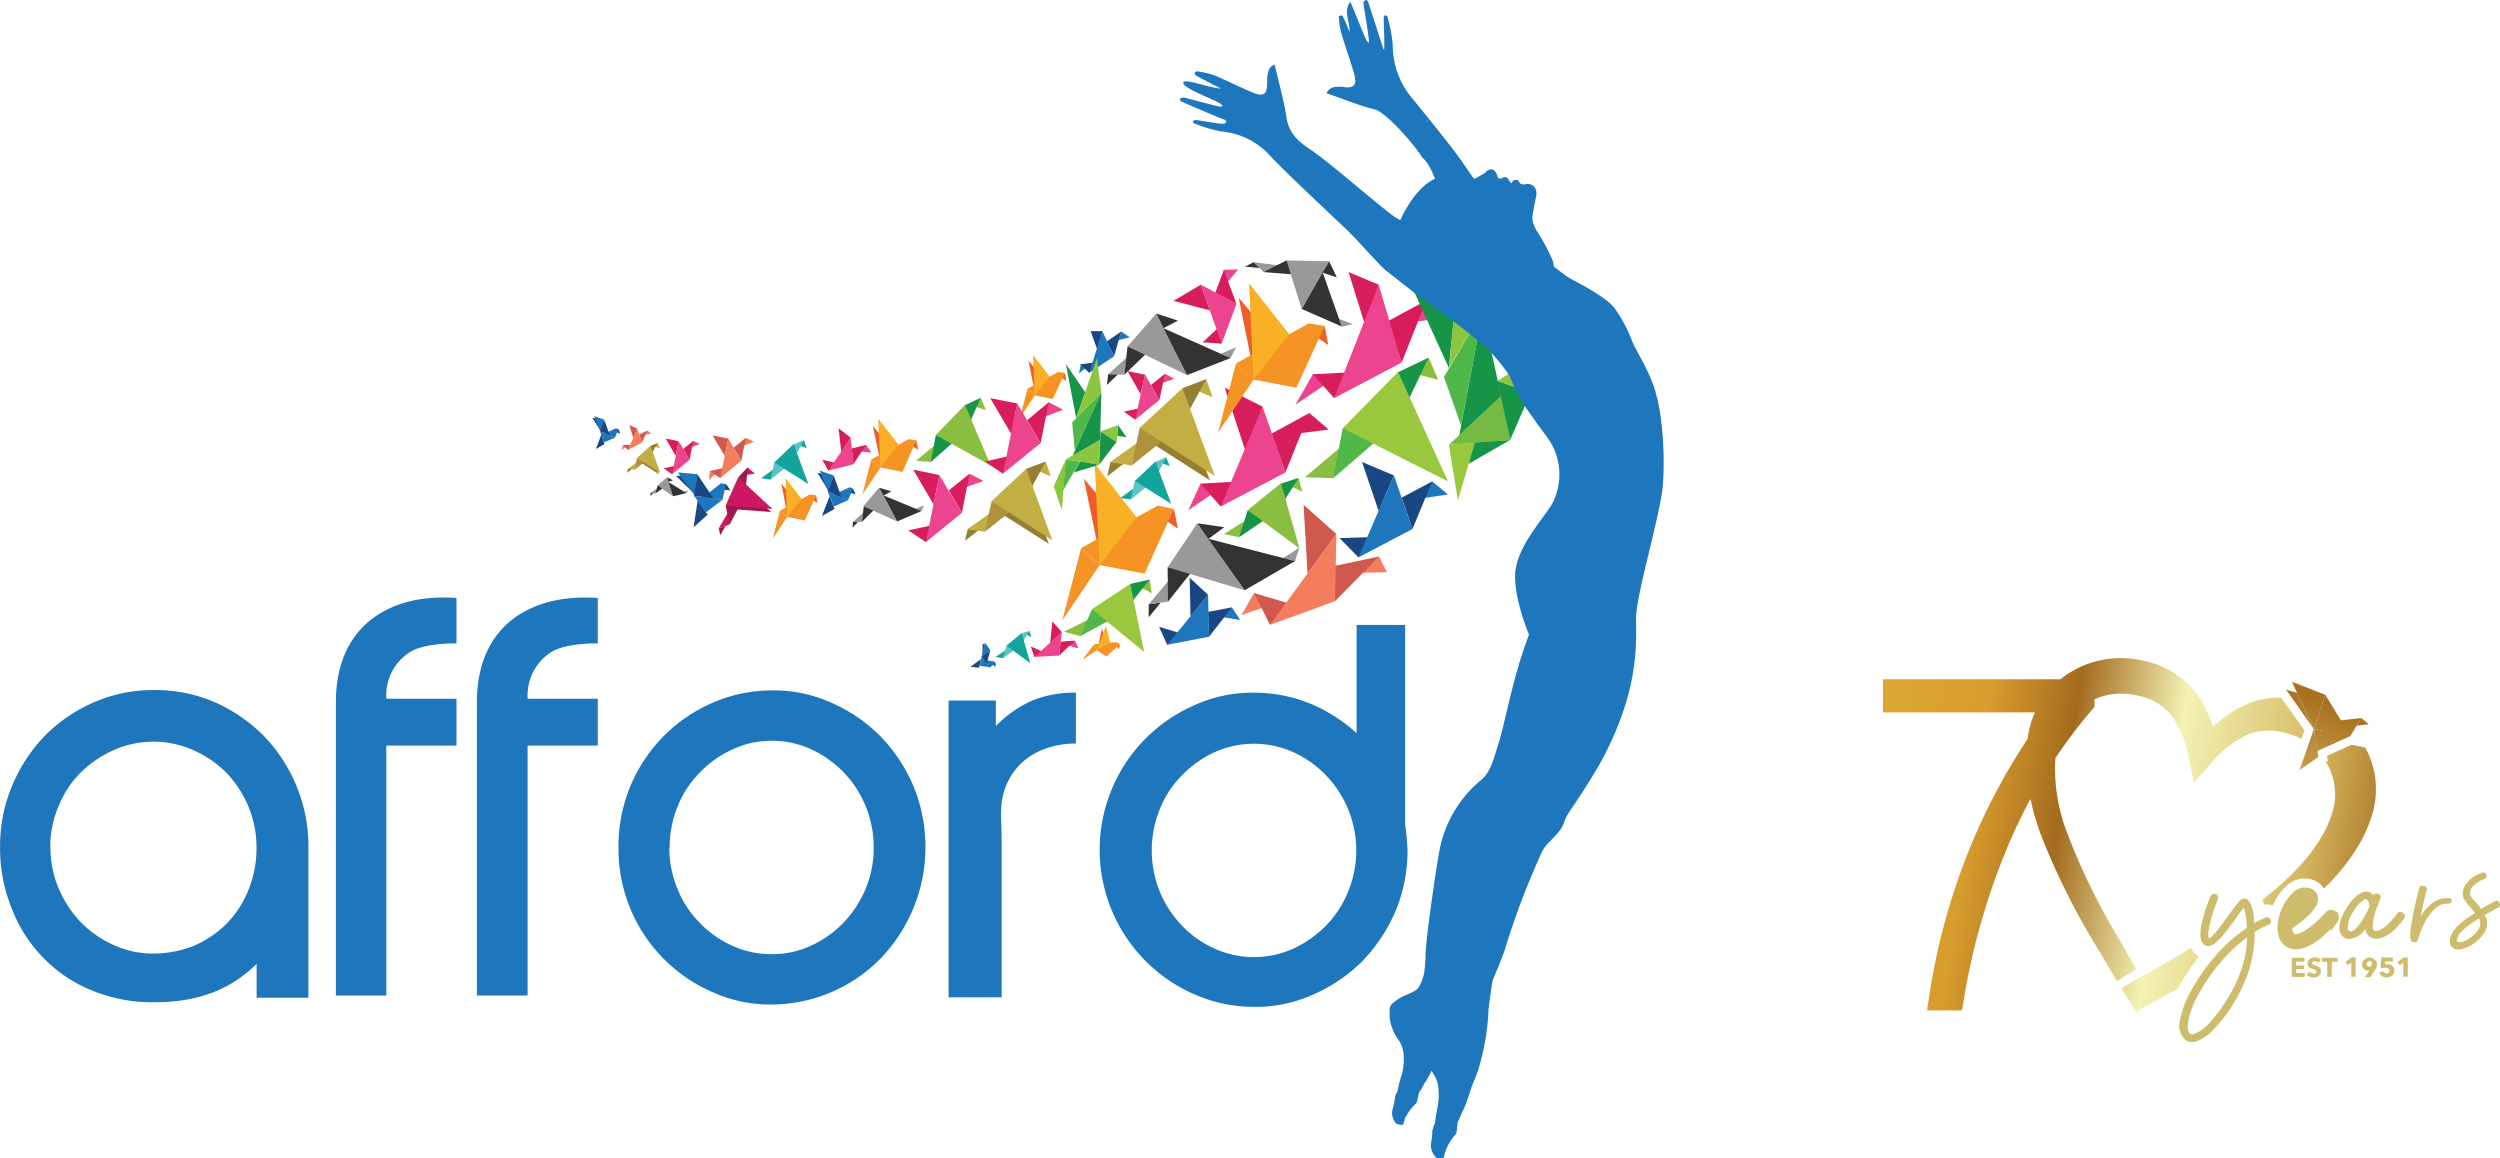 <svg id="Layer_1" data-name="Layer 1" xmlns="http://www.w3.org/2000/svg" xmlns:xlink="http://www.w3.org/1999/xlink" width="350.12" height="162.21" viewBox="0 0 350.12 162.21"><defs><linearGradient id="linear-gradient" x1="300.41" y1="807.32" x2="341.92" y2="709.19" gradientTransform="translate(-6.26 -626.31)" gradientUnits="userSpaceOnUse"><stop offset="0" stop-color="#dba731"/><stop offset="0.16" stop-color="#d89d2d"/><stop offset="0.3" stop-color="#a46b1f"/><stop offset="0.47" stop-color="#f3f3b4"/><stop offset="0.69" stop-color="#d5b761"/><stop offset="0.83" stop-color="#a7701f"/><stop offset="1" stop-color="#d0ab54"/></linearGradient><linearGradient id="linear-gradient-2" x1="303.05" y1="808.43" x2="344.56" y2="710.3" xlink:href="#linear-gradient"/><linearGradient id="linear-gradient-3" x1="299.62" y1="806.98" x2="341.14" y2="708.86" xlink:href="#linear-gradient"/><linearGradient id="linear-gradient-4" x1="294.97" y1="805.02" x2="336.49" y2="706.89" xlink:href="#linear-gradient"/><linearGradient id="linear-gradient-5" x1="299.81" y1="807.06" x2="341.32" y2="708.93" xlink:href="#linear-gradient"/><linearGradient id="linear-gradient-6" x1="298.43" y1="806.48" x2="339.95" y2="708.35" xlink:href="#linear-gradient"/><linearGradient id="linear-gradient-7" x1="294.82" y1="804.95" x2="336.34" y2="706.82" xlink:href="#linear-gradient"/><linearGradient id="linear-gradient-8" x1="269.11" y1="732.6" x2="356.58" y2="746.19" gradientTransform="translate(-3.05 -626.5)" xlink:href="#linear-gradient"/><linearGradient id="linear-gradient-9" x1="267.99" y1="739.89" x2="355.45" y2="753.48" gradientTransform="translate(-3.05 -626.5)" xlink:href="#linear-gradient"/><linearGradient id="linear-gradient-10" x1="265.34" y1="756.9" x2="352.81" y2="770.49" gradientTransform="translate(-3.05 -626.5)" xlink:href="#linear-gradient"/></defs><path d="M3.22,118.53A21.61,21.61,0,0,1,4.92,110,22.66,22.66,0,0,1,9.52,103a22,22,0,0,1,6.88-4.67,20.71,20.71,0,0,1,8.44-1.7,21.16,21.16,0,0,1,8.45,1.7A22.7,22.7,0,0,1,40.1,103,22.08,22.08,0,0,1,44.7,110a21.75,21.75,0,0,1,1.7,8.58v21.14H39.15v-4.73c-3.09,3-7.25,5.36-14.31,5.36A22.17,22.17,0,0,1,16,138.67,19.8,19.8,0,0,1,9.15,134a20.16,20.16,0,0,1-4.35-6.93A22.14,22.14,0,0,1,3.22,118.53Zm7.06.12a14.35,14.35,0,0,0,1.14,5.74,15.75,15.75,0,0,0,3.08,4.73,15.11,15.11,0,0,0,4.61,3.21,13,13,0,0,0,5.61,1.2,15.4,15.4,0,0,0,5.61-1.07,14.89,14.89,0,0,0,4.6-3.09A14.56,14.56,0,0,0,38,124.64a15.45,15.45,0,0,0,1.13-6A14.79,14.79,0,0,0,38,112.94a15.48,15.48,0,0,0-3.09-4.73,15,15,0,0,0-4.6-3.15,13.71,13.71,0,0,0-11.22,0,15.73,15.73,0,0,0-4.61,3.15,14,14,0,0,0-3.08,4.73,13.93,13.93,0,0,0-1.14,5.73Z" transform="translate(-3.21 0.01)" style="fill:#1e76bd"/><path d="M89.83,118.67a21.83,21.83,0,0,1,13.11-20.23,20.87,20.87,0,0,1,8.39-1.76,19.56,19.56,0,0,1,8.38,1.76,22.28,22.28,0,0,1,6.81,4.67,23,23,0,0,1,4.6,6.93,22.51,22.51,0,0,1-4.6,24.2,21.51,21.51,0,0,1-15.19,6.43,19.54,19.54,0,0,1-8.39-1.76,21.83,21.83,0,0,1-13.11-20.24Zm7.12,0a14.81,14.81,0,0,0,1.14,5.8,14,14,0,0,0,3.09,4.73,14.56,14.56,0,0,0,4.54,3.22,12.87,12.87,0,0,0,5.54,1.19,12.69,12.69,0,0,0,5.55-1.19,14.79,14.79,0,0,0,4.54-3.22,15.48,15.48,0,0,0,3.09-4.73,15,15,0,0,0,1.13-5.8,15.31,15.31,0,0,0-1.13-5.79,15,15,0,0,0-7.63-7.95,13,13,0,0,0-5.55-1.19,12.64,12.64,0,0,0-5.51,1.23,14.56,14.56,0,0,0-4.54,3.22,14,14,0,0,0-3.09,4.73A14.74,14.74,0,0,0,97,118.67Z" transform="translate(-3.21 0.01)" style="fill:#1e76bd"/><path d="M136,98.1h6.68v3.57a16.16,16.16,0,0,1,5-3.53A15.49,15.49,0,0,1,153.89,97v7.12c-4.34,0-8.44,2-9.95,6.37-.82,2.27-.45,4.54-.45,6.93v22.24h-7.43V98.1Z" transform="translate(-3.21 0.01)" style="fill:#1e76bd"/><path d="M200,115.44V87.51h-6.8v15.16a22.48,22.48,0,0,0-5.93-3.9A20.7,20.7,0,0,0,178.84,97a19.55,19.55,0,0,0-8.39,1.77,22.08,22.08,0,0,0,0,40.46,20.71,20.71,0,0,0,8.39,1.77,19.54,19.54,0,0,0,8.38-1.77,22.43,22.43,0,0,0,6.81-4.66,23.22,23.22,0,0,0,4.6-6.93,22,22,0,0,0,1.7-8.64A35.51,35.51,0,0,0,200,115.44Zm-8,9.45a14.45,14.45,0,0,1-3.09,4.73,15.73,15.73,0,0,1-4.54,3.21,13.41,13.41,0,0,1-11.09,0,14.53,14.53,0,0,1-4.54-3.21,15.12,15.12,0,0,1-3.09-4.73,15.32,15.32,0,0,1,0-11.6,14.1,14.1,0,0,1,3.09-4.72,15.31,15.31,0,0,1,4.54-3.22,13.41,13.41,0,0,1,11.09,0,14.79,14.79,0,0,1,4.54,3.22A15.16,15.16,0,0,1,192,124.89Z" transform="translate(-3.21 0.01)" style="fill:#1e76bd"/><path d="M67.14,83.73V90.1s-4.6-.13-6.68,1.32a7.13,7.13,0,0,0-3.15,6.18v.25h9.83v6.56H57.31v35H50.25v-41c0-2.83.44-8.69,5.73-12.22C60.08,83.48,64.68,83.6,67.14,83.73Z" transform="translate(-3.21 0.01)" style="fill:#1e76bd"/><path d="M86.93,83.73V90.1s-4.6-.13-6.68,1.32A7.13,7.13,0,0,0,77.1,97.6v.25h9.83v6.56H77.1v35H70v-41c0-2.83.44-8.69,5.73-12.22C79.93,83.48,84.54,83.6,86.93,83.73Z" transform="translate(-3.21 0.01)" style="fill:#1e76bd"/><path d="M169.63,71.44l1.71-3.72,1.19.63.19.06.25.32.07.12v.26l-.07.06Z" transform="translate(-3.21 0.01)" style="fill:#ec448f"/><polygon points="183.37 57.84 186.08 60.16 182.05 60.67 183.37 57.84" style="fill:#d71d5b"/><polygon points="180.03 66.16 183.37 57.84 178.08 60.73 180.03 66.16" style="fill:#d71d5b"/><polygon points="170.96 70.94 168.12 67.73 172.78 67.47 172.53 68.23 170.96 70.94" style="fill:#d71d5b"/><polygon points="171.52 54.3 174.49 63.38 176.82 56.95 171.52 54.3" style="fill:#d71d5b"/><polygon points="170.96 70.94 180.03 66.16 176.82 56.95 170.96 70.94" style="fill:#ec448f"/><path d="M154.32,52.28l.25-1.26.5.18h.07l.12.13v.19h0Z" transform="translate(-3.21 0.01)" style="fill:#1e76bd"/><polygon points="157.03 46.42 158.22 47.24 156.65 47.63 157.03 46.42" style="fill:#1e76bd"/><polygon points="156.02 49.9 157.03 46.42 155.01 47.81 156.02 49.9" style="fill:#194783"/><polygon points="152.55 52.23 151.29 51.02 153.18 50.77 153.12 51.09 152.55 52.23" style="fill:#194783"/><polygon points="152.74 46.37 153.69 49.01 154.38 46.37 152.74 46.37" style="fill:#194783"/><polygon points="152.55 52.23 156.02 49.9 154.38 46.37 152.55 52.23" style="fill:#1e76bd"/><path d="M184.64,56.67l2.45-4.29,1.26.7.19.06.26.31.06.13v.25l-.13.07Z" transform="translate(-3.21 0.01)" style="fill:#ec448f"/><polygon points="199.76 42.08 202.6 44.47 198.38 45.03 199.76 42.08" style="fill:#ec448f"/><polygon points="196.3 50.77 199.76 42.08 194.28 45.03 196.3 50.77" style="fill:#d71d5b"/><polygon points="186.84 55.76 183.88 52.41 188.73 52.16 188.48 52.98 186.84 55.76" style="fill:#d71d5b"/><polygon points="188.86 38.1 191.32 45.98 193.08 39.87 188.86 38.1" style="fill:#d71d5b"/><polygon points="186.84 55.76 196.3 50.77 193.08 39.87 186.84 55.76" style="fill:#ec448f"/><polygon points="109.43 67.73 110.07 71.08 111.52 70.25 109.43 67.73" style="fill:#f05c2b"/><polygon points="114.29 69.36 114.48 70.44 113.85 70 114.29 69.36" style="fill:#f05c2b"/><polygon points="113.41 69.25 109.24 71.52 110.25 72.39 110.25 72.39 112.71 72.89 114.29 69.36 113.41 69.25" style="fill:#f59324"/><path d="M113.47,72.38" transform="translate(-3.21 0.01)" style="fill:none"/><polygon points="112.27 69.88 110 66.97 110.25 72.39 112.27 69.88" style="fill:#f9b027"/><polyline points="110.25 72.39 108.24 75.42 109.24 71.52" style="fill:#f59324"/><polygon points="122.23 59.66 123.11 63.76 124.94 62.81 122.23 59.66" style="fill:#f05c2b"/><polygon points="128.34 61.67 128.6 63.01 127.78 62.49 128.34 61.67" style="fill:#f05c2b"/><polygon points="127.27 61.49 122.04 64.33 123.3 65.47 123.3 65.47 126.39 66.09 128.34 61.67 127.27 61.49" style="fill:#f59324"/><path d="M126.52,65.45" transform="translate(-3.21 0.01)" style="fill:none"/><polygon points="125.82 62.24 122.99 58.66 123.3 65.47 125.82 62.24" style="fill:#f9b027"/><polyline points="123.3 65.47 120.78 69.25 122.04 64.33" style="fill:#f59324"/><polygon points="154.32 88.03 153.87 90.17 154.95 90.05 154.32 88.03" style="fill:#f05c2b"/><polygon points="156.84 90.23 156.71 90.92 156.39 90.48 156.84 90.23" style="fill:#f05c2b"/><polygon points="156.33 89.92 153.24 90.23 153.62 91.06 153.62 91.06 154.95 91.94 156.84 90.23 156.33 89.92" style="fill:#f59324"/><path d="M156.84,91" transform="translate(-3.21 0.01)" style="fill:none"/><polygon points="155.51 89.98 154.88 87.64 153.62 91.06 155.51 89.98" style="fill:#f9b027"/><polyline points="153.62 91.06 151.6 92.38 153.24 90.23" style="fill:#f59324"/><polygon points="144.04 50.52 144.73 53.98 146.31 53.16 144.04 50.52" style="fill:#f05c2b"/><polygon points="149.15 52.23 149.33 53.35 148.71 52.91 149.15 52.23" style="fill:#f05c2b"/><polygon points="148.2 52.09 143.91 54.42 144.92 55.38 144.92 55.38 147.44 55.88 149.15 52.23 148.2 52.09" style="fill:#f59324"/><path d="M148.14,55.36" transform="translate(-3.21 0.01)" style="fill:none"/><polygon points="147 52.73 144.67 49.7 144.92 55.38 147 52.73" style="fill:#f9b027"/><polyline points="144.92 55.38 142.84 58.52 143.91 54.42" style="fill:#f59324"/><polygon points="151.79 67.03 153.56 75.61 157.34 73.59 151.79 67.03" style="fill:#f05c2b"/><polygon points="164.4 71.27 164.97 74.03 163.27 72.89 164.4 71.27" style="fill:#f05c2b"/><polygon points="162.13 70.81 151.42 76.75 153.94 79.08 154 79.14 160.3 80.33 164.4 71.27 162.13 70.81" style="fill:#f59324"/><path d="M157.15,79.07" transform="translate(-3.21 0.01)" style="fill:none"/><polygon points="159.17 72.45 153.31 64.95 154 79.14 159.17 72.45" style="fill:#f9b027"/><polyline points="154 79.14 148.77 86.89 151.42 76.75" style="fill:#f59324"/><polygon points="173.48 41.7 175.12 49.83 178.71 47.88 173.48 41.7" style="fill:#f05c2b"/><polygon points="185.52 45.66 186.02 48.31 184.45 47.24 185.52 45.66" style="fill:#f05c2b"/><polygon points="183.31 45.28 173.1 50.9 175.5 53.16 175.56 53.16 181.55 54.3 185.52 45.66 183.31 45.28" style="fill:#f59324"/><path d="M178.75,53.16" transform="translate(-3.21 0.01)" style="fill:none"/><polygon points="180.54 46.8 174.93 39.67 175.56 53.16 180.54 46.8" style="fill:#f9b027"/><polyline points="175.56 53.16 170.58 60.6 173.1 50.9" style="fill:#f59324"/><polygon points="130.8 62.44 128.28 64.52 130.36 64.7 131.31 62.44 130.8 62.44" style="fill:#89be40"/><polyline points="138.12 57.45 136.41 56.88 137.36 55.7 138.05 57.4" style="fill:#89be40"/><polygon points="130.36 64.7 133.51 61.94 131.06 60.92 130.36 64.7" style="fill:#169447"/><polygon points="135.97 58.84 137.36 55.7 135.09 56.77 135.15 58.47 135.97 58.84" style="fill:#169447"/><polygon points="138.75 65.2 131.06 60.92 135.15 56.7 138.75 65.2" style="fill:#89be40"/><polygon points="174.3 72.97 171.4 74.8 173.54 75.23 174.8 73.03 174.3 72.97" style="fill:#89be40"/><polyline points="182.37 68.86 180.66 68.05 181.86 66.92 182.37 68.81" style="fill:#89be40"/><polygon points="173.54 75.23 177.07 72.83 174.74 71.44 173.54 75.23" style="fill:#169447"/><polygon points="179.97 69.94 181.86 66.92 179.4 67.73 179.21 69.44 179.97 69.94" style="fill:#169447"/><polygon points="181.99 76.81 174.74 71.44 179.4 67.67 181.99 76.81" style="fill:#89be40"/><polygon points="187.53 62.81 182.74 66.84 186.71 66.97 188.54 62.81 187.53 62.81" style="fill:#89be40"/><polyline points="201.53 53.23 198.19 52.35 200.08 50.08 201.4 53.16" style="fill:#89be40"/><polygon points="186.71 66.97 192.7 61.8 188.04 59.98 186.71 66.97" style="fill:#50b749"/><polygon points="197.31 55.88 200.08 50.08 195.73 52.16 195.79 55.24 197.31 55.88" style="fill:#169447"/><polygon points="202.79 67.42 188.04 59.98 195.79 52.09 202.79 67.42" style="fill:#99c73d"/><polygon points="152.3 86.83 149.02 88.47 151.29 89.09 152.8 86.95 152.3 86.83" style="fill:#89be40"/><polyline points="161.38 83.11 159.61 82.22 161 81.16 161.31 83.05" style="fill:#89be40"/><polygon points="151.29 89.09 155.32 86.89 152.93 85.31 151.29 89.09" style="fill:#50b749"/><polygon points="158.66 84.11 161 81.16 158.29 81.78 157.91 83.56 158.66 84.11" style="fill:#169447"/><polygon points="160.24 91.31 152.93 85.31 158.29 81.78 160.24 91.31" style="fill:#99c73d"/><polygon points="108.24 65.78 106.6 66.97 107.92 67.17 108.55 65.78 108.24 65.78" style="fill:#11a59c"/><polyline points="113.03 62.81 111.96 62.38 112.59 61.62 112.96 62.74" style="fill:#11a59c"/><polygon points="107.92 67.17 109.94 65.53 108.43 64.77 107.92 67.17" style="fill:#5cc5c3"/><polygon points="111.58 63.56 112.59 61.62 111.14 62.24 111.07 63.31 111.58 63.56" style="fill:#5cc5c3"/><polygon points="113.22 67.8 108.43 64.77 111.14 62.19 113.22 67.8" style="fill:#11a59c"/><polygon points="158.73 68.42 156.9 69.75 158.35 69.94 159.04 68.42 158.73 68.42" style="fill:#11a59c"/><polyline points="163.83 65.28 162.64 64.83 163.33 64.02 163.77 65.2" style="fill:#11a59c"/><polygon points="158.35 69.94 160.56 68.17 158.92 67.36 158.35 69.94" style="fill:#5cc5c3"/><polygon points="162.26 66.09 163.33 64.02 161.75 64.7 161.75 65.83 162.26 66.09" style="fill:#5cc5c3"/><polygon points="164.02 70.56 158.92 67.36 161.82 64.64 164.02 70.56" style="fill:#11a59c"/><polygon points="140.76 91.11 139.44 92 140.45 92.19 141.02 91.17 140.76 91.11" style="fill:#11a59c"/><polyline points="144.42 89.22 143.66 88.84 144.17 88.34 144.42 89.17" style="fill:#11a59c"/><polygon points="140.45 92.19 142.02 91.06 140.95 90.42 140.45 92.19" style="fill:#5cc5c3"/><polygon points="143.35 89.72 144.17 88.34 143.03 88.72 142.97 89.47 143.35 89.72" style="fill:#5cc5c3"/><polygon points="144.29 92.89 140.95 90.42 143.09 88.66 144.29 92.89" style="fill:#11a59c"/><polygon points="204.62 59.59 202.22 52.8 207.64 43.59 204.62 59.59" style="fill:#50b749"/><polygon points="210.23 55.51 204.37 60.98 207.64 43.59 210.23 55.51" style="fill:#169447"/><polygon points="206.57 61.99 204.18 70.06 202.91 62.3 206.57 61.99" style="fill:#99c73d"/><polygon points="203.61 44.59 197.05 38.67 202.91 51.53 203.61 44.59" style="fill:#169447"/><polygon points="206.57 61.87 205.69 64.95 211.49 61.62 206.57 61.87" style="fill:#169447"/><polygon points="211.49 61.62 202.91 62.3 210.23 55.44 211.49 61.62" style="fill:#75bb43"/><polygon points="213.76 50.77 216.66 53.3 214.14 53.48 213.76 50.77" style="fill:#169447"/><polygon points="209.72 53.35 214.39 54.94 211.49 61.62 209.72 53.35" style="fill:#169447"/><polygon points="209.72 53.35 213.76 50.77 214.39 54.94 209.72 53.35" style="fill:#8cc640"/><polygon points="204.49 35.45 202.91 51.53 207.64 43.59 204.49 35.45" style="fill:#8cc640"/><polygon points="150.53 63.13 150.15 59.16 154.25 54.94 150.53 63.13" style="fill:#50b749"/><polygon points="154.06 61.62 150.22 63.83 154.25 54.94 154.06 61.62" style="fill:#169447"/><polygon points="149.27 64.33 147.57 68.11 148.71 71.44 149.27 64.33" style="fill:#8cc640"/><polygon points="151.23 64.64 148.89 68.67 149.27 64.33 151.23 64.64" style="fill:#50b749"/><polygon points="151.98 54.94 149.27 50.97 150.72 58.59 151.98 54.94" style="fill:#169447"/><polygon points="151.29 64.58 150.41 66.16 153.94 65.08 151.29 64.58" style="fill:#169447"/><polygon points="153.94 65.08 149.27 64.33 154.06 61.62 153.94 65.08" style="fill:#8cc640"/><polygon points="156.58 59.53 157.78 61.23 156.46 61.05 156.58 59.53" style="fill:#169447"/><polygon points="154.13 60.41 156.39 61.87 153.94 65.08 154.13 60.41" style="fill:#169447"/><polygon points="154.13 60.41 156.58 59.53 156.39 61.87 154.13 60.41" style="fill:#8cc640"/><polygon points="153.62 50.15 150.72 58.59 154.25 54.94 153.62 50.15" style="fill:#8cc640"/><polygon points="129.04 71.58 129.42 70.75 128.28 71.27 129.04 71.58" style="fill:#999"/><polygon points="125.63 73.03 129.04 71.58 123.68 69.36 125.63 73.03" style="fill:#333"/><polygon points="119.46 73.08 119.39 73.91 120.21 73.03 119.46 73.08" style="fill:#333"/><polygon points="123.68 69.44 124.82 68.81 123.11 68.3 123.68 69.44" style="fill:#333"/><polygon points="120.72 73.08 119.46 73.08 120.91 71.77 120.72 73.08" style="fill:#999"/><polygon points="120.97 70.89 120.72 73.08 122.99 70.81 120.97 70.89" style="fill:#333"/><polygon points="123.11 68.3 120.91 70.89 125.63 73.03 123.11 68.3" style="fill:#999"/><polygon points="96.13 69.06 96.39 68.67 95.76 68.81 96.13 69.06" style="fill:#999"/><polygon points="94.24 69.5 96.13 69.06 93.55 67.47 94.24 69.5" style="fill:#333"/><polygon points="91.15 69 91.03 69.44 91.53 69.06 91.15 69" style="fill:#333"/><polygon points="93.61 67.47 94.24 67.28 93.42 66.84 93.61 67.47" style="fill:#333"/><polygon points="91.79 69.11 91.15 69 91.97 68.42 91.79 69.11" style="fill:#999"/><polygon points="92.1 67.98 91.79 69.11 93.11 68.17 92.1 67.98" style="fill:#333"/><polygon points="93.42 66.84 92.1 67.98 94.24 69.5 93.42 66.84" style="fill:#999"/><polygon points="187.91 45.73 189.49 45.41 187.53 44.66 187.91 45.73" style="fill:#999"/><polygon points="182.3 43.27 187.91 45.73 185.2 38.05 182.3 43.27" style="fill:#333"/><polygon points="175.56 36.72 174.36 37.34 176.44 37.53 175.56 36.72" style="fill:#333"/><polygon points="185.14 38.16 187.22 38.85 186.15 36.59 185.14 38.16" style="fill:#333"/><polygon points="176.95 38.1 175.56 36.72 178.96 37.16 176.95 38.1" style="fill:#999"/><polygon points="180.16 36.47 176.95 38.1 182.43 38.55 180.16 36.47" style="fill:#333"/><polygon points="186.15 36.59 180.16 36.47 182.3 43.27 186.15 36.59" style="fill:#999"/><polygon points="172.34 50.15 173.1 48.63 171.02 49.52 172.34 50.15" style="fill:#999"/><polygon points="166.23 52.53 172.34 50.15 162.83 45.92 166.23 52.53" style="fill:#333"/><polygon points="155.2 52.41 155.01 53.92 156.58 52.41 155.2 52.41" style="fill:#333"/><polygon points="162.89 45.98 164.97 44.91 161.94 43.91 162.89 45.98" style="fill:#333"/><polygon points="157.47 52.48 155.2 52.41 157.78 50.08 157.47 52.48" style="fill:#999"/><polygon points="157.91 48.51 157.47 52.48 161.56 48.51 157.91 48.51" style="fill:#333"/><polygon points="161.94 43.91 157.91 48.51 166.23 52.53 161.94 43.91" style="fill:#999"/><polygon points="181.36 78.58 181.99 76.69 179.65 78.19 181.36 78.58" style="fill:#999"/><polygon points="174.3 82.67 181.36 78.58 169.07 75.42 174.3 82.67" style="fill:#333"/><polygon points="160.87 84.63 160.87 86.45 162.57 84.38 160.87 84.63" style="fill:#333"/><polygon points="169.13 75.55 171.46 73.84 167.68 73.28 169.13 75.55" style="fill:#333"/><polygon points="163.58 84.25 160.87 84.63 163.64 81.34 163.58 84.25" style="fill:#999"/><polygon points="163.52 79.45 163.58 84.25 167.93 78.77 163.52 79.45" style="fill:#333"/><polygon points="167.68 73.28 163.52 79.45 174.3 82.67 167.68 73.28" style="fill:#999"/><polygon points="103.57 67.67 102 71.27 107.99 71.7 103.57 67.67" style="fill:#a0164f"/><polygon points="104.71 65.47 103.7 66.59 105.71 66.34 104.71 65.47" style="fill:#cc1862"/><polygon points="100.67 73.97 100.86 74.97 101.62 73.66 100.67 73.97" style="fill:#a0164f"/><polygon points="103.38 66.84 104.71 65.47 104.46 68.23 103.38 66.84" style="fill:#a0164f"/><polygon points="102.18 73.47 100.67 73.97 101.93 71.83 102.18 73.47" style="fill:#cc1862"/><polygon points="101.62 70.81 102.18 73.47 104.08 69.88 101.62 70.81" style="fill:#a0164f"/><polygon points="103.38 66.84 101.62 70.81 108.17 71.27 103.38 66.84" style="fill:#cc1862"/><polygon points="116.37 66.59 115.99 68.67 114.48 66.22 116.37 66.59" style="fill:#194783"/><polygon points="119.46 68.42 119.83 69.25 118.7 68.86 119.46 68.42" style="fill:#194783"/><polygon points="116.75 66.59 115.99 68.86 114.79 65.91 116.75 66.59" style="fill:#1e76bd"/><polygon points="116.75 69.25 119.02 68.23 119.46 68.42 118.76 70.06 116.75 69.25" style="fill:#1e76bd"/><polygon points="115.93 68.86 116.75 66.59 117.88 69.69 115.93 68.86" style="fill:#194783"/><polygon points="116.87 71.27 115.11 72.27 116.18 69.5 116.87 71.27" style="fill:#194783"/><polygon points="116.75 70.94 115.93 68.86 118.76 70.06 116.75 70.94" style="fill:#1e76bd"/><polygon points="84.35 58.77 84.09 60.3 82.96 58.52 84.35 58.77" style="fill:#194783"/><polygon points="86.62 60.1 86.87 60.73 86.05 60.41 86.62 60.1" style="fill:#194783"/><polygon points="84.6 58.77 84.09 60.41 83.21 58.27 84.6 58.77" style="fill:#1e76bd"/><polygon points="84.66 60.73 86.24 59.98 86.62 60.1 86.11 61.3 84.66 60.73" style="fill:#1e76bd"/><polygon points="84.03 60.41 84.6 58.77 85.42 60.98 84.03 60.41" style="fill:#194783"/><polygon points="84.66 62.19 83.46 62.88 84.22 60.85 84.66 62.19" style="fill:#194783"/><polygon points="84.6 61.94 84.03 60.41 86.11 61.3 84.6 61.94" style="fill:#1e76bd"/><polygon points="138.49 90.86 137.61 91.88 137.61 90.11 138.49 90.86" style="fill:#194783"/><polygon points="139.44 92.89 139.38 93.44 138.94 92.81 139.44 92.89" style="fill:#194783"/><polygon points="138.68 91.06 137.48 91.94 137.93 89.98 138.68 91.06" style="fill:#1e76bd"/><polygon points="137.8 92.44 139.25 92.63 139.44 92.89 138.56 93.52 137.8 92.44" style="fill:#1e76bd"/><polygon points="137.48 91.94 138.68 91.06 138.18 93 137.48 91.94" style="fill:#194783"/><polygon points="137.11 93.52 135.91 93.39 137.36 92.31 137.11 93.52" style="fill:#194783"/><polygon points="137.17 93.25 137.48 91.94 138.56 93.44 137.17 93.25" style="fill:#1e76bd"/><polygon points="97.21 66.47 97.27 69.19 94.68 66.66 97.21 66.47" style="fill:#194783"/><polygon points="101.68 67.8 102.31 68.67 100.74 68.55 101.68 67.8" style="fill:#194783"/><polygon points="97.65 66.41 97.33 69.44 94.94 66.16 97.65 66.41" style="fill:#1e76bd"/><polygon points="98.4 69.69 100.99 67.67 101.68 67.8 101.18 70 98.4 69.69" style="fill:#1e76bd"/><polygon points="97.21 69.44 97.65 66.41 99.92 69.81 97.21 69.44" style="fill:#194783"/><polygon points="99.1 72.08 97.14 73.84 97.71 70.06 99.1 72.08" style="fill:#194783"/><polygon points="98.84 71.77 97.21 69.44 101.18 70 98.84 71.77" style="fill:#1e76bd"/><polygon points="143.54 67.03 139.06 71.19 146.88 76.17 143.54 67.03" style="fill:#967f33"/><polygon points="146.44 64.64 144.36 65.53 147.19 66.72 146.44 64.64" style="fill:#c3ae43"/><polygon points="135.53 74.09 135.15 75.73 137.04 74.28 135.53 74.09" style="fill:#967f33"/><polygon points="143.72 65.66 146.44 64.64 144.36 68.48 143.72 65.66" style="fill:#967f33"/><polygon points="137.93 74.47 135.53 74.09 138.62 71.89 137.93 74.47" style="fill:#c3ae43"/><polygon points="138.87 70.19 137.93 74.47 142.78 70.63 138.87 70.19" style="fill:#af933c"/><polygon points="143.72 65.66 138.87 70.19 147.38 75.67 143.72 65.66" style="fill:#c3ae43"/><polygon points="90.96 62.94 89.33 64.52 92.29 66.41 90.96 62.94" style="fill:#967f33"/><polygon points="92.1 62.05 91.34 62.38 92.42 62.81 92.1 62.05" style="fill:#c3ae43"/><polygon points="87.94 65.66 87.81 66.22 88.51 65.72 87.94 65.66" style="fill:#967f33"/><polygon points="91.09 62.44 92.1 62.05 91.28 63.51 91.09 62.44" style="fill:#967f33"/><polygon points="88.89 65.78 87.94 65.66 89.14 64.77 88.89 65.78" style="fill:#c3ae43"/><polygon points="89.2 64.14 88.89 65.78 90.71 64.33 89.2 64.14" style="fill:#af933c"/><polygon points="91.09 62.44 89.2 64.14 92.48 66.22 91.09 62.44" style="fill:#c3ae43"/><polygon points="165.35 56.06 159.86 61.12 169.44 67.28 165.35 56.06" style="fill:#967f33"/><polygon points="168.94 53.1 166.35 54.17 169.82 55.63 168.94 53.1" style="fill:#c3ae43"/><polygon points="155.51 64.7 155.07 66.72 157.34 64.95 155.51 64.7" style="fill:#967f33"/><polygon points="165.6 54.37 168.94 53.1 166.35 57.84 165.6 54.37" style="fill:#967f33"/><polygon points="158.48 65.2 155.51 64.7 159.29 61.99 158.48 65.2" style="fill:#c3ae43"/><polygon points="159.61 59.91 158.48 65.2 164.46 60.41 159.61 59.91" style="fill:#af933c"/><polygon points="165.6 54.37 159.61 59.91 170.14 66.66 165.6 54.37" style="fill:#c3ae43"/><polygon points="90.65 60.3 90.15 60.92 91.22 60.73 90.65 60.3" style="fill:#f47d5e"/><polygon points="89.52 60.85 89.89 61.99 90.65 60.3 89.52 60.85" style="fill:#d0594f"/><polygon points="87.25 62.3 87.94 62.44 87.06 63.01 87.25 62.3" style="fill:#f47d5e"/><polygon points="89.26 60.03 88.7 61.37 88.13 59.53 89.26 60.03" style="fill:#d0594f"/><polygon points="87.94 63.01 87.25 62.3 88.76 62.3 87.94 63.01" style="fill:#d0594f"/><polygon points="89.89 61.99 87.94 63.01 89.26 60.03 89.89 61.99" style="fill:#f47d5e"/><polygon points="104.46 61.3 103.76 62.56 105.59 61.87 104.46 61.3" style="fill:#f47d5e"/><polygon points="102.75 62.69 103.82 64.52 104.46 61.3 102.75 62.69" style="fill:#d0594f"/><polygon points="99.41 65.97 100.61 65.97 99.29 67.22 99.41 65.97" style="fill:#f47d5e"/><polygon points="102 61.42 101.49 63.83 99.79 60.98 102 61.42" style="fill:#d0594f"/><polygon points="100.86 66.97 99.41 65.97 101.93 65.39 100.86 66.97" style="fill:#d0594f"/><polygon points="103.82 64.52 100.86 66.97 102 61.42 103.82 64.52" style="fill:#f47d5e"/><polygon points="193.14 77.94 189.93 80.22 194.22 80.14 193.14 77.94" style="fill:#f47d5e"/><polygon points="186.84 79.27 186.97 84.19 193.14 77.94 186.84 79.27" style="fill:#d0594f"/><polygon points="175.62 83.05 178.46 84.56 173.86 86.14 175.62 83.05" style="fill:#f47d5e"/><polygon points="187.16 74.8 183.12 80.33 182.56 70.69 187.16 74.8" style="fill:#d0594f"/><polygon points="177.83 87.45 175.62 83.05 182.18 85 177.83 87.45" style="fill:#d0594f"/><polygon points="186.97 84.19 177.83 87.53 187.16 74.8 186.97 84.19" style="fill:#f47d5e"/><polygon points="121.29 62.3 120.21 63.2 122.04 63.38 121.29 62.3" style="fill:#ec448f"/><polygon points="119.27 62.81 119.52 65.02 121.29 62.3 119.27 62.81" style="fill:#d71d5b"/><polygon points="119.14 61.3 117.82 63.31 117.44 59.98 119.14 61.3" style="fill:#d71d5b"/><polygon points="115.99 65.91 115.17 64.39 117.5 64.95 115.99 65.91" style="fill:#d71d5b"/><polygon points="119.52 65.02 115.99 65.91 119.14 61.3 119.52 65.02" style="fill:#ec448f"/><polygon points="172.53 85.06 170.64 86.33 173.67 86.83 172.53 85.06" style="fill:#1e76bd"/><polygon points="169.19 85.69 169.32 89.17 172.53 85.06 169.19 85.69" style="fill:#194783"/><polygon points="169.19 83.3 166.73 86.33 166.61 80.91 169.19 83.3" style="fill:#194783"/><polygon points="163.46 90.3 162.32 87.78 166.04 88.91 163.46 90.3" style="fill:#194783"/><polygon points="169.32 89.17 163.46 90.3 169.19 83.3 169.32 89.17" style="fill:#1e76bd"/><polygon points="150.53 89.72 149.33 90.3 151.04 90.81 150.53 89.72" style="fill:#ec448f"/><polygon points="148.52 89.86 148.33 91.81 150.53 89.72 148.52 89.86" style="fill:#d71d5b"/><polygon points="148.71 88.53 147.07 90.05 147.38 87.02 148.71 88.53" style="fill:#d71d5b"/><polygon points="144.86 92 144.36 90.55 146.44 91.44 144.86 92" style="fill:#d71d5b"/><polygon points="148.33 91.81 144.86 92 148.71 88.53 148.33 91.81" style="fill:#ec448f"/><polygon points="135.78 66.34 134.58 68.48 137.74 67.36 135.78 66.34" style="fill:#ec448f"/><polygon points="132.88 68.67 134.71 71.83 135.78 66.34 132.88 68.67" style="fill:#d71d5b"/><polygon points="131.56 66.53 130.74 70.63 127.9 65.78 131.56 66.53" style="fill:#d71d5b"/><polygon points="129.67 75.92 127.21 74.28 131.5 73.34 129.67 75.92" style="fill:#d71d5b"/><polygon points="134.71 71.83 129.67 75.92 131.56 66.53 134.71 71.83" style="fill:#ec448f"/><polygon points="171.4 37.78 171.46 40.05 173.41 37.73 171.4 37.78" style="fill:#ec448f"/><polygon points="170.2 41.01 173.16 42.58 171.4 37.78 170.2 41.01" style="fill:#d71d5b"/><polygon points="168.18 39.87 169.44 43.47 164.34 42.13 168.18 39.87" style="fill:#d71d5b"/><polygon points="171.08 48.13 168.44 47.94 171.27 45.28 171.08 48.13" style="fill:#d71d5b"/><polygon points="173.16 42.58 171.08 48.13 168.18 39.87 173.16 42.58" style="fill:#ec448f"/><polygon points="163.14 52.35 162.32 53.8 164.46 53.05 163.14 52.35" style="fill:#ec448f"/><polygon points="161.19 53.92 162.38 56.01 163.14 52.35 161.19 53.92" style="fill:#d71d5b"/><polygon points="160.37 52.48 159.74 55.19 157.91 51.98 160.37 52.48" style="fill:#d71d5b"/><polygon points="158.98 58.77 157.4 57.65 160.24 57.02 158.98 58.77" style="fill:#d71d5b"/><polygon points="162.38 56.01 158.98 58.77 160.37 52.48 162.38 56.01" style="fill:#ec448f"/><polygon points="146.88 56.33 145.62 58.59 148.89 57.4 146.88 56.33" style="fill:#ec448f"/><polygon points="143.85 58.84 145.74 62.05 146.88 56.33 143.85 58.84" style="fill:#d71d5b"/><polygon points="142.46 56.51 141.64 60.8 138.68 55.76 142.46 56.51" style="fill:#d71d5b"/><polygon points="140.45 66.34 137.93 64.64 142.34 63.63 140.45 66.34" style="fill:#d71d5b"/><polygon points="145.74 62.05 140.45 66.34 142.46 56.51 145.74 62.05" style="fill:#ec448f"/><polygon points="200.58 67.42 198.5 69.88 202.79 69.25 200.58 67.42" style="fill:#1e76bd"/><polygon points="196.3 69.69 197.81 74.09 200.58 67.42 196.3 69.69" style="fill:#194783"/><polygon points="195.22 66.59 193.08 71.58 190.75 64.7 195.22 66.59" style="fill:#194783"/><polygon points="190.25 78.06 187.6 75.36 193.27 75.17 190.25 78.06" style="fill:#194783"/><polygon points="197.81 74.09 190.25 78.06 195.22 66.59 197.81 74.09" style="fill:#1e76bd"/><polygon points="97.08 61.74 96.51 62.74 98.02 62.19 97.08 61.74" style="fill:#ec448f"/><polygon points="95.69 62.88 96.58 64.39 97.08 61.74 95.69 62.88" style="fill:#d71d5b"/><polygon points="95.06 61.8 94.62 63.83 93.23 61.42 95.06 61.8" style="fill:#d71d5b"/><polygon points="94.12 66.41 92.92 65.58 95 65.14 94.12 66.41" style="fill:#d71d5b"/><polygon points="96.58 64.39 94.12 66.41 95.06 61.8 96.58 64.39" style="fill:#ec448f"/><path d="M207,42.88" transform="translate(-3.21 0.01)" style="fill:none;stroke:#5daa46;stroke-width:1.038px"/><path d="M212.5,33.81h0C212.56,33.74,212.5,33.74,212.5,33.81Z" transform="translate(-3.21 0.01)" style="fill:#1e76bd"/><path d="M231.75,47.67a19.42,19.42,0,0,0-2.39-4.47c-.89-1.26-3.66-2.84-5.86-4h0c-1.14-.57-2.27-1.64-2.59-1.77,0-.06,0-.06-.06-.12a.49.49,0,0,1-.07-.32c0-.13-.06-.19-.06-.31a2.85,2.85,0,0,0-.25-.63,26.46,26.46,0,0,0-2-3.66,5,5,0,0,1-.5-1.07,2.22,2.22,0,0,1-.13-1.14c.13-.88.32-1.82.51-2.71a1.8,1.8,0,0,0-.07-1,1.22,1.22,0,0,0-1.38-.69c-.38.06-.76.13-1-.44-.13-.25-.63-.19-.82,0a1,1,0,0,0-.19.38c-.12-.19-.31-.38-.38-.51-.25-.44-.44-.5-.88-.31s-.57.19-.75-.38c-.32-.88-.95-1.07-1.58-.44a1,1,0,0,1-.44.31c-.32.19-.63.38-1,.57-.06,0-.13.07-.19.07s-.06-.07-.13-.13-1.26-1.83-1.45-2.08c-1.19-1.83-5.73-7.38-7.12-9.08a11.59,11.59,0,0,1-2.71-7.44,20.28,20.28,0,0,0-.69-3.78.41.41,0,0,0-.32-.38c-.12,0-.25.07-.25.38,0,.63.13,3.72.06,4.29V7a.76.76,0,0,1-.12-.19c-.7-2.15-1.83-5.68-2.08-6.43-.13-.32-.25-.44-.38-.38s-.38.25-.32.5c.26,1.71.7,4.29.76,5.11V6c-.06-.06-.25-.32-.31-.25-.76-1.77-1.45-3.53-2.27-5.49a.08.08,0,0,1-.07.07h0v0c-.94,1.26,0,2.59-.06,4.16-.38-.94-.63-1.64-1-2.33h-.06c-.12,0-.31.06-.44.06A11.54,11.54,0,0,0,191,4.43c.57,2,1.26,3.85,1.83,5.8.38,1.39.19,1.89-.76,2a3.21,3.21,0,0,1-.76-.07,3.14,3.14,0,0,0-.75,0,1.56,1.56,0,0,0-1.58.89c2.27.75,4.48,1.7,6.75,2.26,1.7.45,5.73,5.17,6.68,6.75a4.58,4.58,0,0,1,.94,1.2,10.42,10.42,0,0,1,.82,1.76c-3,1.39-4.85,5.8-4.85,5.8l-.69-.38c-2.78-2-9-7.56-11.92-9.52-1.7-1.13-3-2.26-3.34-4.53-.38-2.46-1.07-4.86-1.64-7.32h-.06c-.82.26-1,1.26-1,2.34s-.12,1.7-.69,1.82a2.59,2.59,0,0,1-1.26-.25c-1.83-.75-3.66-1.7-5.49-2.46A13.15,13.15,0,0,0,171,10h-.13c-.19-.07-.63.31-.06.63s2.39,1.26,3.4,1.76c-1.39-.06-4.1-1.07-4.91-1-.26,0-.38.07-.38.19,0,.76,3.53,2,5.17,2.9.18.13.5.44.18.44H174c-.82-.19-3.28-.82-4.91-1.26h-.19c-.38,0-.76.32-.07.63s5.61,2.4,5.87,2.46.37.51-.13.57-3.15-.44-3.78-.51h-.19c-.51.07-.32.51,0,.51a19.5,19.5,0,0,0,3.59,1.07,10.49,10.49,0,0,1,7,3.53c2.14,2.27,8,7.75,10.27,9.9,2,1.89,3.72,4,5.68,5.92,0,0,4.72,3.72,5,3.91l.82.57L206.75,45c1.64,1.2,3.09,2.4,4.67,3.72a28.06,28.06,0,0,1,3.21,3.91,23.93,23.93,0,0,0,3.28,5.86c1,1.52,2,2.65,2.65,3.79a8.86,8.86,0,0,1,.25,7.81c-.88,2-4.79,5.74-5.36,9.77-.44,3.47,1.89,9,1.89,9s-.69,1.89-1.39,4.09a1.8,1.8,0,0,0-.06.32c-.88,2.58-2.27,9.26-2.77,10.71s-1,4-2.4,5.17a17,17,0,0,0-5.86,9.65c-.63,3.28-2,13.17-2,14.75v.63c-.06.44-.06.94-.12,1.39a5.88,5.88,0,0,1-.82,2.64,1.45,1.45,0,0,1-.63.57,6.13,6.13,0,0,1-.89.44,6.94,6.94,0,0,0-2.2,1.32,1.25,1.25,0,0,0-.38,1,6.21,6.21,0,0,0,1.13,3.91,4.25,4.25,0,0,1,.82,2.08,8.43,8.43,0,0,1-.25,3,14.06,14.06,0,0,0-.57,2.21c0,.13-.12.25-.18.38a1.67,1.67,0,0,0-.19.57,10.5,10.5,0,0,1-.26,1.38,2.21,2.21,0,0,0,.26,2.08c.19.32.56.32.88.38s.31-.25.38-.44a1.16,1.16,0,0,0,.12-.44,7.06,7.06,0,0,1,1.52-2.08c.37-.44.25-1.33.63-1.83s.44-.88.75-1.26a11.42,11.42,0,0,0,.82-1.51,5.2,5.2,0,0,1,.88,1.76,8.78,8.78,0,0,1,0,3.15c-.12.76-.31,1.52-.37,2.34,0,.12-.13.25-.19.44l-.19.63a12.64,12.64,0,0,1-.13,1.51,2.38,2.38,0,0,0,.51,2.14c.19.32.56.32.94.26s.32-.32.38-.51a2.62,2.62,0,0,1,.13-.44,6.58,6.58,0,0,1,1.38-2.33c.38-.51.13-1.39.44-2s.38-.94.63-1.38c.57-1.07,1.08-3.15,1.58-4.23a15.32,15.32,0,0,0,.82-2.39,33.16,33.16,0,0,0,1.13-6.49,14.07,14.07,0,0,1,.13-1.72c0-.19.32-2.14.32-2.39,0,0,.06-.32.18-1,.7-1.76,1.45-3.47,1.71-4.35a109.08,109.08,0,0,1,5.29-13.87c.82-1.38,2.52-2.39,3-3.91s1.14-1.7,4.92-8.06c5.93-10.72,5.11-17.59,5.17-20.74s3.34-14.25,3.72-18.16,0-10.08-.95-13.11h0l-.06-.31C234.24,52,232.16,48.81,231.75,47.67ZM203,16.85a.35.35,0,0,1,.19.25h0A.67.67,0,0,1,203,16.85Z" transform="translate(-3.21 0.01)" style="fill:#1e76bd"/><polygon points="330.69 100.55 329.17 103.06 324.52 105.16 325.41 101.17 330.69 100.55" style="fill:url(#linear-gradient)"/><polygon points="331.72 101.43 330.03 101.64 330.69 100.55 331.72 101.43" style="fill:url(#linear-gradient-2)"/><polygon points="329.17 103.06 324.05 102.11 325.65 97.3 329.17 103.06" style="fill:url(#linear-gradient-3)"/><polygon points="320.98 95.48 324.05 102.11 325.65 97.3 320.98 95.48" style="fill:url(#linear-gradient-4)"/><polygon points="329.17 103.06 324.52 105.16 324.05 102.11 329.17 103.06" style="fill:url(#linear-gradient-5)"/><polygon points="322.05 107.84 324.69 106.01 324.05 102.11 322.05 107.84" style="fill:url(#linear-gradient-6)"/><polygon points="324.05 102.11 320.16 96.59 321.68 97.01 324.05 102.11" style="fill:url(#linear-gradient-7)"/><path d="M353.27,126.45a.52.52,0,0,1,.05.37.43.43,0,0,1-.23.28l-.63.34-1.27.68a2.35,2.35,0,0,1,0,2.4,5.22,5.22,0,0,1-1.65,1.69,4,4,0,0,1-1.88.73h-.1a2,2,0,0,1-.34,0,1,1,0,0,1-.89-.93c-.2-1.21,1-2.61,3.51-4.16-.18-.23-.41-.52-.73-.86l-.37-.44c-.07-.11-.16-.22-.27-.37a3.18,3.18,0,0,1-.23-.4.79.79,0,0,1-.1-.33,2.37,2.37,0,0,1,.05-.88,2.85,2.85,0,0,1,.34-.73,3.24,3.24,0,0,1,.52-.59,5,5,0,0,1,.57-.46c.19-.11.38-.22.57-.31a3.12,3.12,0,0,1,.42-.18l.2-.09a.48.48,0,0,1,.37,0,.45.45,0,0,1,.24.28.59.59,0,0,1,0,.37.49.49,0,0,1-.28.23l-.24.1a5.28,5.28,0,0,0-.53.27,7.33,7.33,0,0,0-.64.45,2.21,2.21,0,0,0-.47.62,1.22,1.22,0,0,0-.14.73c0,.06.12.29.73,1a12.86,12.86,0,0,1,.82,1l1.32-.73.62-.33a.37.37,0,0,1,.34-.06A.46.46,0,0,1,353.27,126.45ZM350.4,130a1.49,1.49,0,0,0,0-1.39c-2.19,1.32-3.21,2.4-3.09,3.19,0,0,0,.11.15.14a2.27,2.27,0,0,0,1.46-.46,4.31,4.31,0,0,0,1.51-1.49Z" transform="translate(-3.21 0.01)" style="fill:#cebc6d"/><path d="M346.45,125.85a.34.34,0,0,1,.08.47.3.3,0,0,1-.14.11.62.62,0,0,1-.37.11,2.37,2.37,0,0,0-1.73.67,6.44,6.44,0,0,0-1.46,1.9,13.67,13.67,0,0,0-1,2.52.44.44,0,0,1-.41.32h-.08a.49.49,0,0,1-.45-.21c-.35-.51,0-2.92,1.13-7.42a.4.4,0,0,1,.23-.26.74.74,0,0,1,.39,0,.51.51,0,0,1,.34.17.33.33,0,0,1,.09.31c-.34,1.35-.61,2.61-.84,3.77a6.67,6.67,0,0,1,1.58-1.81,3.36,3.36,0,0,1,2.3-.73A.56.56,0,0,1,346.45,125.85Z" transform="translate(-3.21 0.01)" style="fill:#cebc6d"/><path d="M340,128.2a.54.54,0,0,1-.08.41l-.32.43a7.44,7.44,0,0,1-.59.67,9,9,0,0,1-.82.81,4,4,0,0,1-1,.62,2.79,2.79,0,0,1-1.05.32,1.91,1.91,0,0,1-.94-.21,1.43,1.43,0,0,1-.73-1.17,2.91,2.91,0,0,1-2.14,1.4,2,2,0,0,1-.35,0,1.42,1.42,0,0,1-1.14-1.42,4,4,0,0,1,.47-1.95,8.83,8.83,0,0,1,1.29-2,3.77,3.77,0,0,1,1.46-1.13,1.28,1.28,0,0,1,1.1,0,1.61,1.61,0,0,1,.44.38.67.67,0,0,1,.26-.21.47.47,0,0,1,.4,0,.65.65,0,0,1,.3.29.47.47,0,0,1,0,.4c-.16.49-.35,1-.56,1.46a10.57,10.57,0,0,0-.47,2c-.05.53,0,.87.17,1a.67.67,0,0,0,.63,0,3.42,3.42,0,0,0,.73-.39,6.31,6.31,0,0,0,.73-.64c.24-.23.46-.48.68-.73s.33-.42.45-.61a.6.6,0,0,1,.34-.21.47.47,0,0,1,.4.08A.59.59,0,0,1,340,128.2Zm-5-1.3.08-.21a.72.72,0,0,1-.12-.21.79.79,0,0,0-.34-.55h-.06a.28.28,0,0,0-.13,0,4.07,4.07,0,0,0-1.63,1.71A4.23,4.23,0,0,0,332,130a.39.39,0,0,0,.31.4c.36.08.8-.21,1.29-.89A14,14,0,0,0,335.07,126.9Z" transform="translate(-3.21 0.01)" style="fill:#cebc6d"/><path d="M334.45,104.67a12.06,12.06,0,0,1,1.08,9c-1,3.68-3.24,7.22-6.86,10.77a3,3,0,0,0-2-1.35,3.63,3.63,0,0,0-3.27,1,7.78,7.78,0,0,0-1.73,2.37h0c-.06.11-.11.23-.16.33h0a2.41,2.41,0,0,0-1.22-.11c-.07-.23-.14-.46-.23-.68,5.54-4.3,8.74-8.44,9.89-12.58a8.58,8.58,0,0,0-1-6.71h0l.27-.18-.13-.67,3.43-1.56Z" transform="translate(-3.21 0.01)" style="fill:url(#linear-gradient-8)"/><path d="M330.23,128.44a.51.51,0,0,1-.12.38,8.86,8.86,0,0,1-.73.77c-.28.28-.68.68-1.21,1.13a9,9,0,0,1-1.68,1.19,4.08,4.08,0,0,1-1.66.52h-.12a1.88,1.88,0,0,1-1.21-.4,2.23,2.23,0,0,1-.78-1.33,4.11,4.11,0,0,1,0-1.71,7.79,7.79,0,0,1,.57-1.75,6,6,0,0,1,1.33-1.86,1.85,1.85,0,0,1,1.69-.58,1.16,1.16,0,0,1,1,.86,1.54,1.54,0,0,1-.28,1.08,5.55,5.55,0,0,1-1,1.2c-.43.39-.84.73-1.21,1s-.73.56-1.11.83a1.65,1.65,0,0,0,.46,1.39.83.83,0,0,0,.8.15,4.11,4.11,0,0,0,1.08-.45,7.76,7.76,0,0,0,1.2-.83c.41-.34.79-.68,1.12-1s.64-.64.89-.93a.52.52,0,0,1,.37-.19.5.5,0,0,1,.4.13A.51.51,0,0,1,330.23,128.44Zm-4.61-1.63a2.39,2.39,0,0,0,.68-.9H326a1.43,1.43,0,0,0-.85.52,5.26,5.26,0,0,0-.87,1.33h0c-.07.15-.14.3-.2.45a15.25,15.25,0,0,0,1.5-1.4Z" transform="translate(-3.21 0.01)" style="fill:#cebc6d"/><path d="M322.66,97.68l3.28,4.6-.42,1.19a9.11,9.11,0,0,0-2.07-.79,8.29,8.29,0,0,0-5.6.24,15.6,15.6,0,0,0-5.19,4.21l-2.19,2.43-.68-3.14a15.25,15.25,0,0,0-2.4-6.14,8.25,8.25,0,0,0-4.73-2.87h-.05a9.39,9.39,0,0,0-6.07.51V99l-.32.36a71.34,71.34,0,0,0-5.16,6.82,24.88,24.88,0,0,0,1.67,10.5,91.27,91.27,0,0,0,7.42,15.09l.67,1.17h0l1.57,2.82-2.7,1.63-2.36-4a100.1,100.1,0,0,1-8.3-16.5,37.53,37.53,0,0,1-1.46-5c-1,1.82-1.9,3.72-2.74,5.62a95.09,95.09,0,0,0-6.66,22.89l-.19,1.09h-4.89l.22-1.46a91.33,91.33,0,0,1,6.27-22.47,87.48,87.48,0,0,1,7.58-14.07,15.23,15.23,0,0,1,.41-2h0a10,10,0,0,1,.64-1.73H266.93V95.12h24.84a13.91,13.91,0,0,1,1.87-1.26,13.58,13.58,0,0,1,10-1.27,12.39,12.39,0,0,1,7,4.27,15.72,15.72,0,0,1,2.48,4.94,15.88,15.88,0,0,1,4.64-3.13A11.32,11.32,0,0,1,322.66,97.68Z" transform="translate(-3.21 0.01)" style="fill:url(#linear-gradient-9)"/><path d="M321.24,128.79a1.31,1.31,0,0,1,0,.28.57.57,0,0,1-.11.25.49.49,0,0,1-.22.18,14.29,14.29,0,0,0-1.94,1,17.91,17.91,0,0,1-.8,5.39,22.7,22.7,0,0,1-2,4.37,20.82,20.82,0,0,1-2.73,3.67,6.74,6.74,0,0,1-2.63,1.91,2.78,2.78,0,0,1-.49.08h-.1a1.39,1.39,0,0,1-1-.34,2.69,2.69,0,0,1-.73-2.63,13.24,13.24,0,0,1,1.54-4.12,27.18,27.18,0,0,1,3.37-4.88,22.31,22.31,0,0,1,4.47-4,9,9,0,0,0-.43-2.83c-.22.27-.6.78-1.15,1.55s-1.07,1.45-1.45,1.93a9.55,9.55,0,0,1-1.14,1.23,2.34,2.34,0,0,1-1.05.64.94.94,0,0,1-.73-.16c-.68-.5-.73-1.81-.12-4a25.91,25.91,0,0,1,1-2.81.58.58,0,0,1,.73-.3.6.6,0,0,1,.29.3.51.51,0,0,1,0,.42,21.36,21.36,0,0,0-1.15,3.64c-.3,1.36-.19,1.75-.09,1.85.24-.05.92-.67,2.83-3.38.63-.87,1.07-1.46,1.32-1.73a1.2,1.2,0,0,1,.73-.48.63.63,0,0,1,.46.12c.58.45.92,1.54,1,3.33a12.55,12.55,0,0,1,1.56-.77.51.51,0,0,1,.42,0,.55.55,0,0,1,.3.28Zm-4.05,6.75a15.62,15.62,0,0,0,.73-4.29A22.79,22.79,0,0,0,314,135a25.74,25.74,0,0,0-3,4.44,12.13,12.13,0,0,0-1.35,3.72c-.13.83,0,1.39.31,1.63a.59.59,0,0,0,.55,0,5.65,5.65,0,0,0,2.19-1.62,21.07,21.07,0,0,0,2.55-3.47,19.82,19.82,0,0,0,1.93-4.15Z" transform="translate(-3.21 0.01)" style="fill:#cebc6d"/><path d="M310.92,133.74a2.61,2.61,0,0,0,.28.17,28.47,28.47,0,0,0-2.76,4.12l-.19.38q-2.25,1.28-4.49,2.51l-1.4.79-2.05-3.33,1.45-.83c2.77-1.57,5.57-3.17,8.29-4.8a2.87,2.87,0,0,0,.84,1Z" transform="translate(-3.21 0.01)" style="fill:url(#linear-gradient-10)"/><path d="M329.65,127.91a.54.54,0,0,0-.37.19c-.28.32-.57.63-.88.93s-.73.67-1.13,1a8.17,8.17,0,0,1-1.19.83,4.32,4.32,0,0,1-1.09.45.81.81,0,0,1-.79-.15,1.63,1.63,0,0,1-.47-1.39c.39-.27.73-.55,1.11-.82s.78-.64,1.21-1a5.55,5.55,0,0,0,1-1.2,1.55,1.55,0,0,0,.29-1.08,1.18,1.18,0,0,0-1-.86,1.86,1.86,0,0,0-1.69.58,6.32,6.32,0,0,0-1.33,1.86,7.22,7.22,0,0,0-.56,1.76,4.11,4.11,0,0,0,0,1.71,2.26,2.26,0,0,0,.77,1.33,2,2,0,0,0,1.21.39h.13a4,4,0,0,0,1.65-.51,9,9,0,0,0,1.69-1.19c.52-.47.92-.85,1.21-1.13l.73-.77a.58.58,0,0,0,.11-.38.49.49,0,0,0-.18-.38A.48.48,0,0,0,329.65,127.91Z" transform="translate(-3.21 0.01)" style="fill:none;stroke:#cebc6d;stroke-miterlimit:10"/><path d="M326.29,125.91c0,.13-.16.39-.68.9a16.53,16.53,0,0,1-1.54,1.35c.07-.15.13-.3.21-.46h0a5.26,5.26,0,0,1,.86-1.32,1.47,1.47,0,0,1,.86-.53h.09Z" transform="translate(-3.21 0.01)" style="fill:none;stroke:#cebc6d;stroke-miterlimit:10"/><path d="M324.17,136.8v-2.67h1.77v.55h-1.17v.52h1.1v.51h-1.08v.56H326v.54Z" transform="translate(-3.21 0.01)" style="fill:#cebc6d"/><path d="M327.86,134.83a.61.61,0,0,0-.47-.23c-.17,0-.37.06-.37.27s.16.23.41.31.83.27.83.8a.92.92,0,0,1-.92.9h-.1a1.46,1.46,0,0,1-1-.38l.42-.43a.81.81,0,0,0,.58.28c.2,0,.37-.08.37-.29s-.2-.27-.55-.38-.68-.28-.68-.77.53-.83,1-.83a1.35,1.35,0,0,1,.88.33Z" transform="translate(-3.21 0.01)" style="fill:#cebc6d"/><path d="M329.77,134.69v2.11h-.64v-2.11h-.73v-.56h2.19v.56Z" transform="translate(-3.21 0.01)" style="fill:#cebc6d"/><path d="M332.5,136.8v-2l-.5.38-.34-.45.88-.65h.58v2.68Z" transform="translate(-3.21 0.01)" style="fill:#cebc6d"/><path d="M335.81,135.84l-.65,1h-.77l.68-.91h0a.6.6,0,0,1-.19,0A.86.86,0,0,1,334,135h0a1.06,1.06,0,0,1,2.1,0A1.46,1.46,0,0,1,335.81,135.84Zm-.73-1.26a.4.4,0,0,0-.42.38h0v0a.4.4,0,0,0,.38.42h0a.43.43,0,0,0,0-.85Z" transform="translate(-3.21 0.01)" style="fill:#cebc6d"/><path d="M337.43,136.87a1,1,0,0,1-1-.67L337,136a.44.44,0,0,0,.43.32.37.37,0,0,0,.4-.34h0v-.07c0-.32-.29-.41-.55-.41a2.85,2.85,0,0,0-.65.11l.06-1.52h1.64v.54h-1.07v.42h.27a.87.87,0,0,1,1,.75v.11a.94.94,0,0,1-.92.95h-.14Z" transform="translate(-3.21 0.01)" style="fill:#cebc6d"/><path d="M339.79,136.8v-2l-.5.38-.34-.45.88-.65h.58v2.68Z" transform="translate(-3.21 0.01)" style="fill:#cebc6d"/></svg>